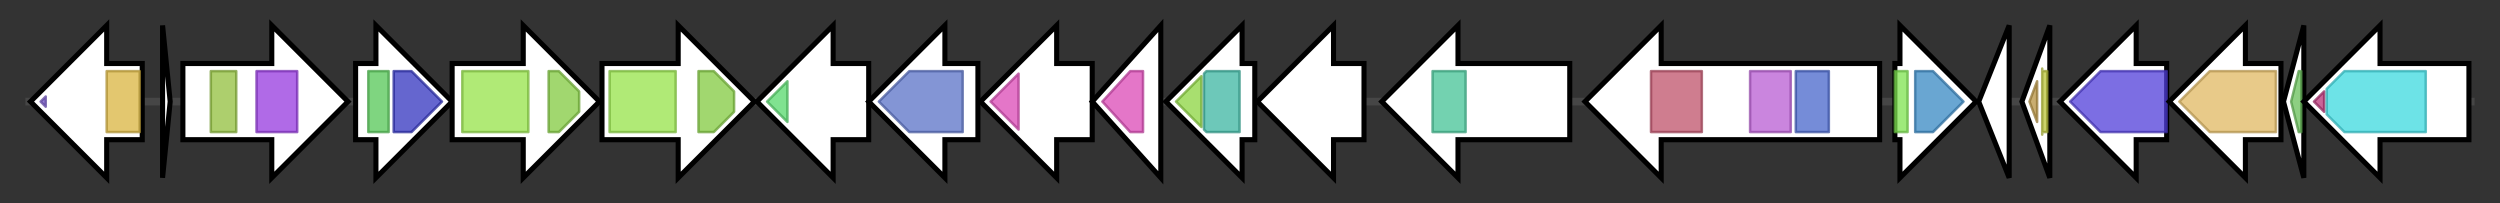 <svg version="1.1" baseProfile="full" xmlns="http://www.w3.org/2000/svg" width="984.233" height="80">
	<rect width="100%" height="100%" fill="#333333" stroke="none"/>
	<g>
		<line x1="10" y1="40.0" x2="974.233" y2="40.0" style="stroke:rgb(70,70,70); stroke-width:3 "/>
		<g>
			<title>pgm1
peptide ligase</title>
			<polygon class="pgm1
peptide ligase" points="56,25 42,25 42,10 12,40 42,70 42,55 56,55" fill="rgb(255,255,255)" fill-opacity="1.0" stroke="rgb(0,0,0)" stroke-width="2"  />
			<g>
				<title>PGM1_C (PF18105)
"PGM1 C-terminal domain"</title>
				<polygon class="PF18105" points="16,40 18,38 18,42" stroke-linejoin="round" width="5" height="24" fill="rgb(116,85,197)" stroke="rgb(92,68,157)" stroke-width="1" opacity="0.75" />
			</g>
			<g>
				<title>PreAtp-grasp (PF18604)
"Pre ATP-grasp domain"</title>
				<rect class="PF18604" x="42" y="28" stroke-linejoin="round" width="13" height="24" fill="rgb(217,180,63)" stroke="rgb(173,144,50)" stroke-width="1" opacity="0.75" />
			</g>
		</g>
		<g>
			<title>pgm2
hypothetical protein</title>
			<polygon class="pgm2
hypothetical protein" points="64,10 67,40 64,70" fill="rgb(255,255,255)" fill-opacity="1.0" stroke="rgb(0,0,0)" stroke-width="2"  />
		</g>
		<g>
			<title>pgm3
radical SAM domain containing protein</title>
			<polygon class="pgm3
radical SAM domain containing protein" points="72,25 107,25 107,10 137,40 107,70 107,55 72,55" fill="rgb(255,255,255)" fill-opacity="1.0" stroke="rgb(0,0,0)" stroke-width="2"  />
			<g>
				<title>B12-binding (PF02310)
"B12 binding domain"</title>
				<rect class="PF02310" x="83" y="28" stroke-linejoin="round" width="10" height="24" fill="rgb(145,190,60)" stroke="rgb(115,152,48)" stroke-width="1" opacity="0.75" />
			</g>
			<g>
				<title>Radical_SAM (PF04055)
"Radical SAM superfamily"</title>
				<rect class="PF04055" x="101" y="28" stroke-linejoin="round" width="16" height="24" fill="rgb(149,56,222)" stroke="rgb(119,44,177)" stroke-width="1" opacity="0.75" />
			</g>
		</g>
		<g>
			<title>pgm4
C-methyltransferase</title>
			<polygon class="pgm4
C-methyltransferase" points="140,25 148,25 148,10 178,40 148,70 148,55 140,55" fill="rgb(255,255,255)" fill-opacity="1.0" stroke="rgb(0,0,0)" stroke-width="2"  />
			<g>
				<title>Dimerisation2 (PF16864)
"Dimerisation domain"</title>
				<rect class="PF16864" x="145" y="28" stroke-linejoin="round" width="8" height="24" fill="rgb(84,199,85)" stroke="rgb(67,159,68)" stroke-width="1" opacity="0.75" />
			</g>
			<g>
				<title>Methyltransf_2 (PF00891)
"O-methyltransferase domain"</title>
				<polygon class="PF00891" points="155,28 162,28 174,40 162,52 155,52" stroke-linejoin="round" width="21" height="24" fill="rgb(50,51,190)" stroke="rgb(39,40,152)" stroke-width="1" opacity="0.75" />
			</g>
		</g>
		<g>
			<title>pgm5
ABC transporter</title>
			<polygon class="pgm5
ABC transporter" points="178,25 206,25 206,10 236,40 206,70 206,55 178,55" fill="rgb(255,255,255)" fill-opacity="1.0" stroke="rgb(0,0,0)" stroke-width="2"  />
			<g>
				<title>ABC_membrane (PF00664)
"ABC transporter transmembrane region"</title>
				<rect class="PF00664" x="182" y="28" stroke-linejoin="round" width="26" height="24" fill="rgb(149,226,73)" stroke="rgb(119,180,58)" stroke-width="1" opacity="0.75" />
			</g>
			<g>
				<title>ABC_tran (PF00005)
"ABC transporter"</title>
				<polygon class="PF00005" points="216,28 220,28 228,36 228,44 220,52 216,52" stroke-linejoin="round" width="12" height="24" fill="rgb(129,201,63)" stroke="rgb(103,160,50)" stroke-width="1" opacity="0.75" />
			</g>
		</g>
		<g>
			<title>pgm6
ABC transporter</title>
			<polygon class="pgm6
ABC transporter" points="237,25 267,25 267,10 297,40 267,70 267,55 237,55" fill="rgb(255,255,255)" fill-opacity="1.0" stroke="rgb(0,0,0)" stroke-width="2"  />
			<g>
				<title>ABC_membrane (PF00664)
"ABC transporter transmembrane region"</title>
				<rect class="PF00664" x="240" y="28" stroke-linejoin="round" width="26" height="24" fill="rgb(149,226,73)" stroke="rgb(119,180,58)" stroke-width="1" opacity="0.75" />
			</g>
			<g>
				<title>ABC_tran (PF00005)
"ABC transporter"</title>
				<polygon class="PF00005" points="275,28 281,28 289,36 289,44 281,52 275,52" stroke-linejoin="round" width="14" height="24" fill="rgb(129,201,63)" stroke="rgb(103,160,50)" stroke-width="1" opacity="0.75" />
			</g>
		</g>
		<g>
			<title>pgm7
cytochrome P450</title>
			<polygon class="pgm7
cytochrome P450" points="342,25 328,25 328,10 298,40 328,70 328,55 342,55" fill="rgb(255,255,255)" fill-opacity="1.0" stroke="rgb(0,0,0)" stroke-width="2"  />
			<g>
				<title>p450 (PF00067)
"Cytochrome P450"</title>
				<polygon class="PF00067" points="302,40 310,32 310,48" stroke-linejoin="round" width="10" height="24" fill="rgb(85,216,107)" stroke="rgb(68,172,85)" stroke-width="1" opacity="0.75" />
			</g>
		</g>
		<g>
			<title>pgm8
aminotransferase</title>
			<polygon class="pgm8
aminotransferase" points="385,25 372,25 372,10 342,40 372,70 372,55 385,55" fill="rgb(255,255,255)" fill-opacity="1.0" stroke="rgb(0,0,0)" stroke-width="2"  />
			<g>
				<title>Aminotran_1_2 (PF00155)
"Aminotransferase class I and II"</title>
				<polygon class="PF00155" points="346,40 358,28 379,28 379,52 358,52" stroke-linejoin="round" width="36" height="24" fill="rgb(89,113,198)" stroke="rgb(71,90,158)" stroke-width="1" opacity="0.75" />
			</g>
		</g>
		<g>
			<title>pgm9
enoyl-CoA hydratase like protein</title>
			<polygon class="pgm9
enoyl-CoA hydratase like protein" points="430,25 416,25 416,10 386,40 416,70 416,55 430,55" fill="rgb(255,255,255)" fill-opacity="1.0" stroke="rgb(0,0,0)" stroke-width="2"  />
			<g>
				<title>ECH_1 (PF00378)
"Enoyl-CoA hydratase/isomerase"</title>
				<polygon class="PF00378" points="390,40 401,29 401,51" stroke-linejoin="round" width="12" height="24" fill="rgb(218,72,181)" stroke="rgb(174,57,144)" stroke-width="1" opacity="0.75" />
			</g>
		</g>
		<g>
			<title>pgm10
enoyl-CoA hydratase like protein</title>
			<polygon class="pgm10
enoyl-CoA hydratase like protein" points="430,40 457,10 457,70" fill="rgb(255,255,255)" fill-opacity="1.0" stroke="rgb(0,0,0)" stroke-width="2"  />
			<g>
				<title>ECH_1 (PF00378)
"Enoyl-CoA hydratase/isomerase"</title>
				<polygon class="PF00378" points="434,40 445,28 450,28 450,52 445,52 434,40" stroke-linejoin="round" width="16" height="24" fill="rgb(218,72,181)" stroke="rgb(174,57,144)" stroke-width="1" opacity="0.75" />
			</g>
		</g>
		<g>
			<title>pgm11
chalcone and stilbene synthase like protein</title>
			<polygon class="pgm11
chalcone and stilbene synthase like protein" points="494,25 489,25 489,10 459,40 489,70 489,55 494,55" fill="rgb(255,255,255)" fill-opacity="1.0" stroke="rgb(0,0,0)" stroke-width="2"  />
			<g>
				<title>Chal_sti_synt_C (PF02797)
"Chalcone and stilbene synthases, C-terminal domain"</title>
				<polygon class="PF02797" points="463,40 473,30 473,50" stroke-linejoin="round" width="14" height="24" fill="rgb(139,212,63)" stroke="rgb(111,169,50)" stroke-width="1" opacity="0.75" />
			</g>
			<g>
				<title>Chal_sti_synt_N (PF00195)
"Chalcone and stilbene synthases, N-terminal domain"</title>
				<polygon class="PF00195" points="474,29 475,28 488,28 488,52 475,52 474,51" stroke-linejoin="round" width="14" height="24" fill="rgb(60,181,161)" stroke="rgb(47,144,128)" stroke-width="1" opacity="0.75" />
			</g>
		</g>
		<g>
			<title>pgm12
amidinotransferase</title>
			<polygon class="pgm12
amidinotransferase" points="537,25 525,25 525,10 495,40 525,70 525,55 537,55" fill="rgb(255,255,255)" fill-opacity="1.0" stroke="rgb(0,0,0)" stroke-width="2"  />
		</g>
		<g>
			<title>pgm13
hypothetical protein</title>
			<polygon class="pgm13
hypothetical protein" points="618,25 574,25 574,10 544,40 574,70 574,55 618,55" fill="rgb(255,255,255)" fill-opacity="1.0" stroke="rgb(0,0,0)" stroke-width="2"  />
			<g>
				<title>FUSC_2 (PF13515)
"Fusaric acid resistance protein-like"</title>
				<rect class="PF13515" x="564" y="28" stroke-linejoin="round" width="13" height="24" fill="rgb(69,195,150)" stroke="rgb(55,156,120)" stroke-width="1" opacity="0.75" />
			</g>
		</g>
		<g>
			<title>pgm14
peptidase</title>
			<polygon class="pgm14
peptidase" points="740,25 654,25 654,10 624,40 654,70 654,55 740,55" fill="rgb(255,255,255)" fill-opacity="1.0" stroke="rgb(0,0,0)" stroke-width="2"  />
			<g>
				<title>Peptidase_M28 (PF04389)
"Peptidase family M28"</title>
				<rect class="PF04389" x="650" y="28" stroke-linejoin="round" width="20" height="24" fill="rgb(190,82,105)" stroke="rgb(152,65,84)" stroke-width="1" opacity="0.75" />
			</g>
			<g>
				<title>Peptidase_M4_C (PF02868)
"Thermolysin metallopeptidase, alpha-helical domain"</title>
				<rect class="PF02868" x="689" y="28" stroke-linejoin="round" width="16" height="24" fill="rgb(184,92,211)" stroke="rgb(147,73,168)" stroke-width="1" opacity="0.75" />
			</g>
			<g>
				<title>Peptidase_M4 (PF01447)
"Thermolysin metallopeptidase, catalytic domain"</title>
				<rect class="PF01447" x="707" y="28" stroke-linejoin="round" width="13" height="24" fill="rgb(71,102,203)" stroke="rgb(56,81,162)" stroke-width="1" opacity="0.75" />
			</g>
		</g>
		<g>
			<title>pgm15
transcriptional regulator</title>
			<polygon class="pgm15
transcriptional regulator" points="746,25 748,25 748,10 778,40 748,70 748,55 746,55" fill="rgb(255,255,255)" fill-opacity="1.0" stroke="rgb(0,0,0)" stroke-width="2"  />
			<g>
				<title>HTH_1 (PF00126)
"Bacterial regulatory helix-turn-helix protein, lysR family"</title>
				<rect class="PF00126" x="746" y="28" stroke-linejoin="round" width="5" height="24" fill="rgb(125,227,79)" stroke="rgb(99,181,63)" stroke-width="1" opacity="0.75" />
			</g>
			<g>
				<title>LysR_substrate (PF03466)
"LysR substrate binding domain"</title>
				<polygon class="PF03466" points="754,28 761,28 773,40 761,52 754,52" stroke-linejoin="round" width="20" height="24" fill="rgb(55,136,195)" stroke="rgb(44,108,156)" stroke-width="1" opacity="0.75" />
			</g>
		</g>
		<g>
			<title>pgm16
hypothetical protein</title>
			<polygon class="pgm16
hypothetical protein" points="779,40 791,10 791,70" fill="rgb(255,255,255)" fill-opacity="1.0" stroke="rgb(0,0,0)" stroke-width="2"  />
		</g>
		<g>
			<title>pgm17
hypothetical protein</title>
			<polygon class="pgm17
hypothetical protein" points="796,40 807,10 807,70" fill="rgb(255,255,255)" fill-opacity="1.0" stroke="rgb(0,0,0)" stroke-width="2"  />
			<g>
				<title>PhnA (PF03831)
"PhnA domain"</title>
				<polygon class="PF03831" points="799,40 802,32 802,48" stroke-linejoin="round" width="6" height="24" fill="rgb(182,146,64)" stroke="rgb(145,116,51)" stroke-width="1" opacity="0.75" />
			</g>
			<g>
				<title>PhnA_Zn_Ribbon (PF08274)
"PhnA Zinc-Ribbon"</title>
				<polygon class="PF08274" points="804,27 804,28 806,28 806,52 804,52 804,53" stroke-linejoin="round" width="2" height="24" fill="rgb(185,196,56)" stroke="rgb(148,156,44)" stroke-width="1" opacity="0.75" />
			</g>
		</g>
		<g>
			<title>pgm18
permease</title>
			<polygon class="pgm18
permease" points="853,25 841,25 841,10 811,40 841,70 841,55 853,55" fill="rgb(255,255,255)" fill-opacity="1.0" stroke="rgb(0,0,0)" stroke-width="2"  />
			<g>
				<title>MFS_3 (PF05977)
"Transmembrane secretion effector"</title>
				<polygon class="PF05977" points="815,40 827,28 853,28 853,52 827,52" stroke-linejoin="round" width="39" height="24" fill="rgb(80,62,217)" stroke="rgb(64,49,173)" stroke-width="1" opacity="0.75" />
			</g>
		</g>
		<g>
			<title>pgm19
non-ribosomal peptide synthetase C-domain containing protein</title>
			<polygon class="pgm19
non-ribosomal peptide synthetase C-domain containing protein" points="898,25 884,25 884,10 854,40 884,70 884,55 898,55" fill="rgb(255,255,255)" fill-opacity="1.0" stroke="rgb(0,0,0)" stroke-width="2"  />
			<g>
				<title>Condensation (PF00668)
"Condensation domain"</title>
				<polygon class="PF00668" points="858,40 870,28 896,28 896,52 870,52" stroke-linejoin="round" width="42" height="24" fill="rgb(224,184,98)" stroke="rgb(179,147,78)" stroke-width="1" opacity="0.75" />
			</g>
		</g>
		<g>
			<title>pgm20
non-ribosomal peptide synthetase T-domain containing protein</title>
			<polygon class="pgm20
non-ribosomal peptide synthetase T-domain containing protein" points="899,40 907,10 907,70" fill="rgb(255,255,255)" fill-opacity="1.0" stroke="rgb(0,0,0)" stroke-width="2"  />
			<g>
				<title>PP-binding (PF00550)
"Phosphopantetheine attachment site"</title>
				<polygon class="PF00550" points="902,40 905,28 906,28 906,52 905,52" stroke-linejoin="round" width="6" height="24" fill="rgb(103,191,88)" stroke="rgb(82,152,70)" stroke-width="1" opacity="0.75" />
			</g>
		</g>
		<g>
			<title>pgm21
non-ribosomal peptide synthetase A-domain containing protein</title>
			<polygon class="pgm21
non-ribosomal peptide synthetase A-domain containing protein" points="972,25 937,25 937,10 907,40 937,70 937,55 972,55" fill="rgb(255,255,255)" fill-opacity="1.0" stroke="rgb(0,0,0)" stroke-width="2"  />
			<g>
				<title>AMP-binding_C (PF13193)
"AMP-binding enzyme C-terminal domain"</title>
				<polygon class="PF13193" points="911,40 915,36 915,44" stroke-linejoin="round" width="7" height="24" fill="rgb(182,50,118)" stroke="rgb(145,39,94)" stroke-width="1" opacity="0.75" />
			</g>
			<g>
				<title>AMP-binding (PF00501)
"AMP-binding enzyme"</title>
				<polygon class="PF00501" points="916,35 923,28 955,28 955,52 923,52 916,45" stroke-linejoin="round" width="39" height="24" fill="rgb(60,217,223)" stroke="rgb(48,173,178)" stroke-width="1" opacity="0.75" />
			</g>
		</g>
	</g>
</svg>
